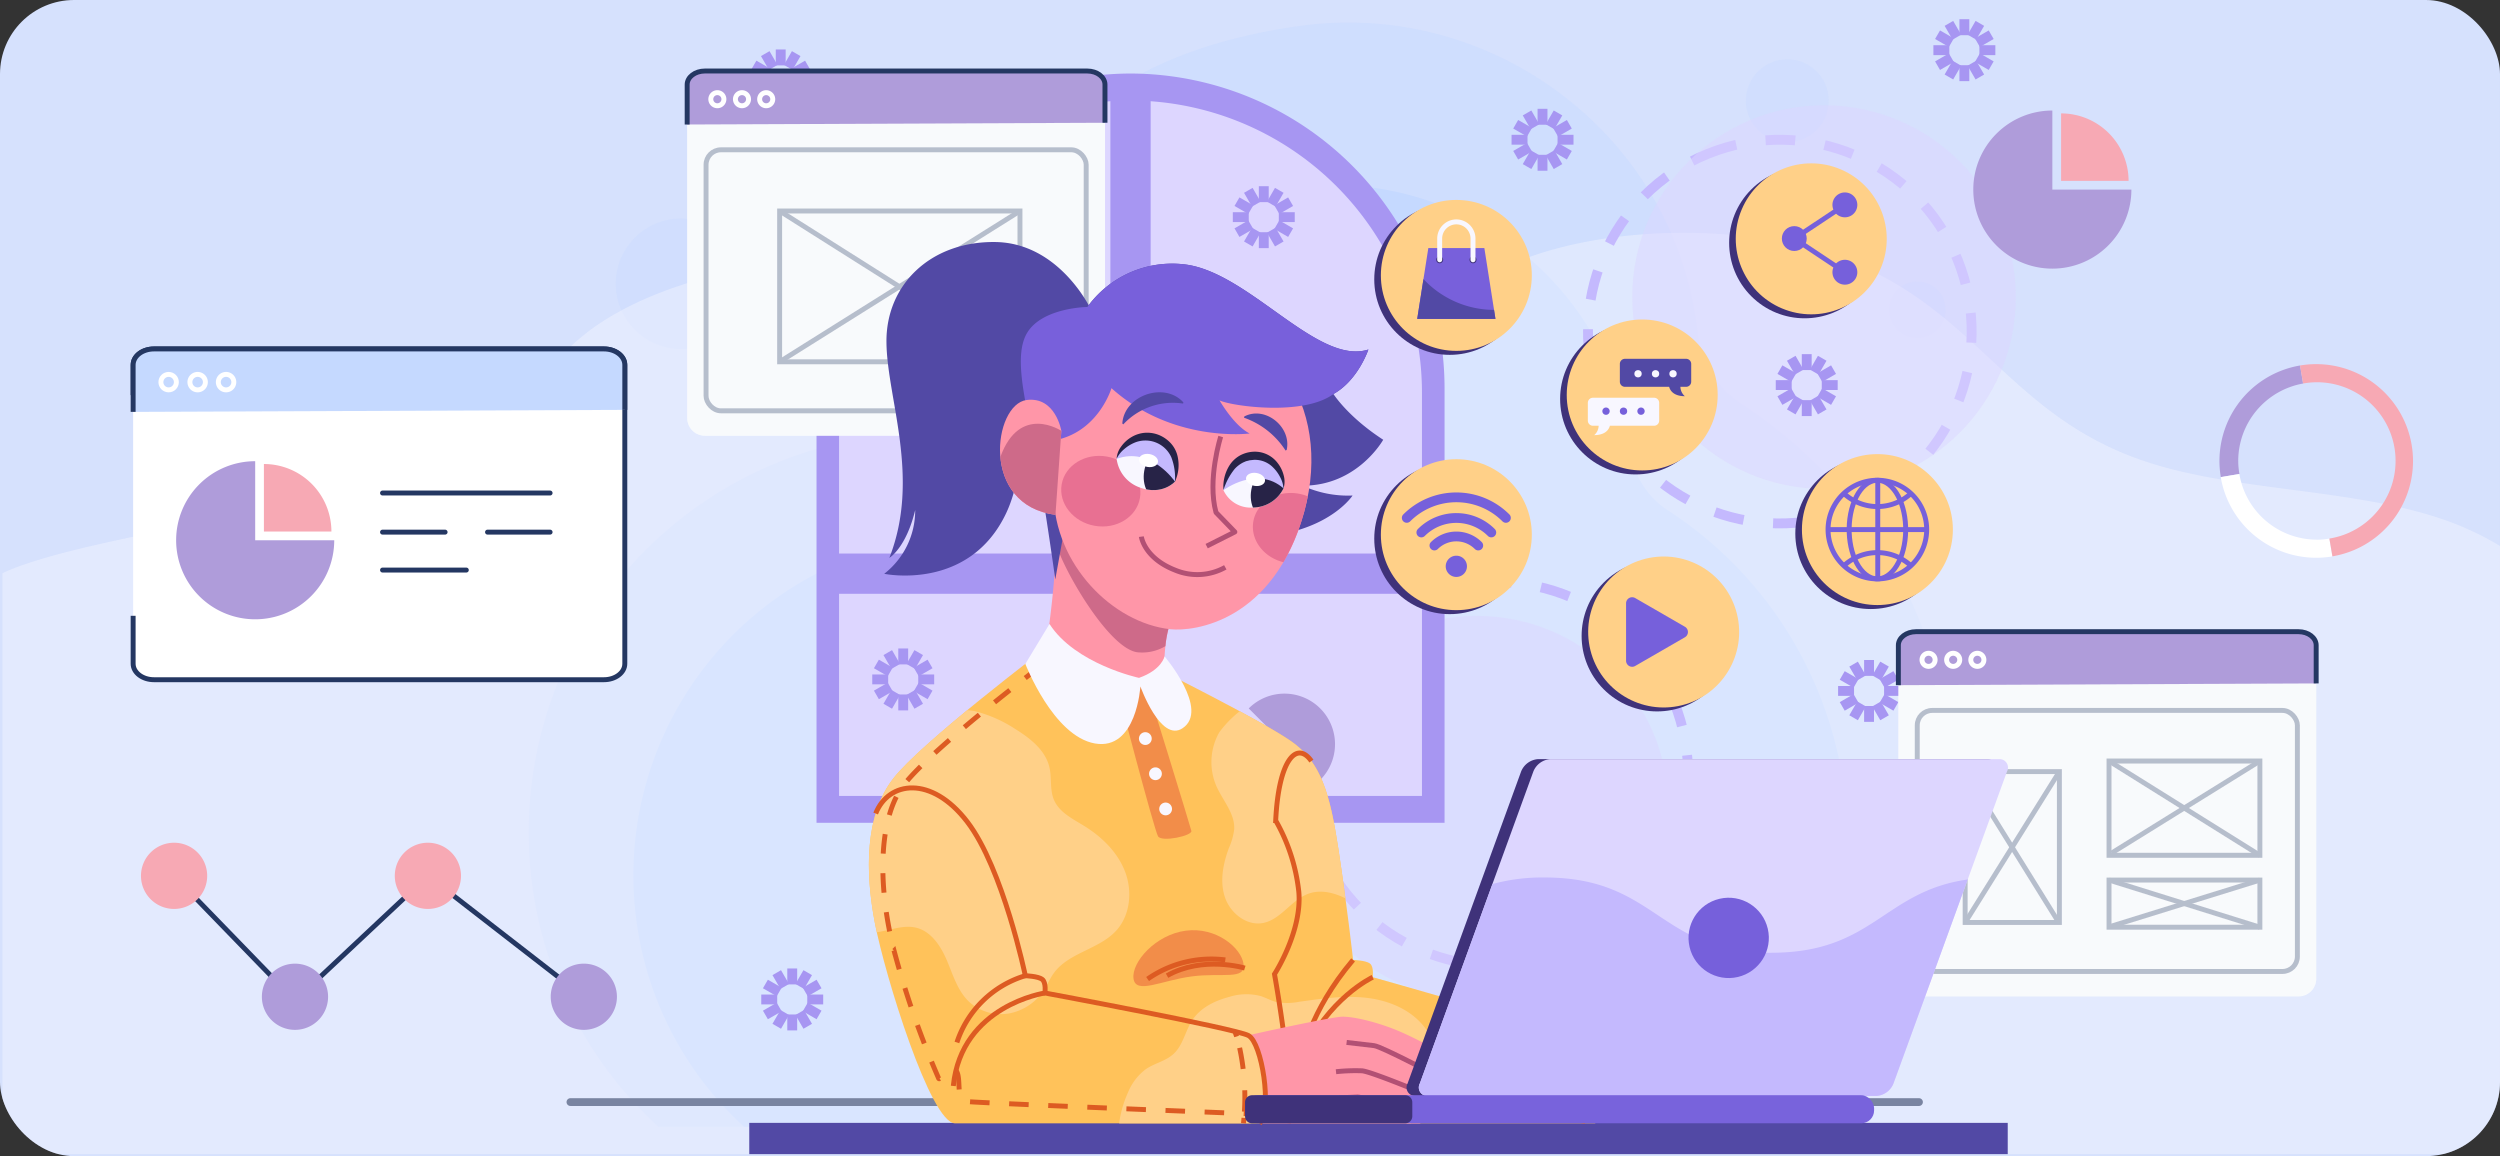 <svg xmlns="http://www.w3.org/2000/svg" xmlns:xlink="http://www.w3.org/1999/xlink" width="506" height="234" viewBox="0 0 506 234">
  <rect x="0" y="0" width="506" height="234" fill="#333333" stroke="none"/>
  <defs>
    <clipPath id="clip-path">
      <rect id="Rectángulo_405015" data-name="Rectángulo 405015" width="506" height="234" rx="15" transform="translate(177 3445)" fill="#d6e1fd"/>
    </clipPath>
    <clipPath id="clip-path-2">
      <rect id="Rectángulo_405001" data-name="Rectángulo 405001" width="506" height="234" rx="15" transform="translate(179 3443)" fill="#d6e1fd"/>
    </clipPath>
    <clipPath id="clip-path-3">
      <path id="Trazado_890169" data-name="Trazado 890169" d="M336.395,244.227s1.82-6.492-3.6-8.68c-4.112-1.661-7.819,1.9-8.208,4.1a7.1,7.1,0,0,0,4.677,5.779c4.573,1.705,7.139-1.2,7.139-1.2Z" transform="translate(-324.584 -235.119)" fill="none"/>
    </clipPath>
    <clipPath id="clip-path-4">
      <path id="Trazado_890178" data-name="Trazado 890178" d="M284.978,249.164s.543-6.717,6.152-6.958c4.255-.181,6.393,4.408,6,6.613a6.959,6.959,0,0,1-6.141,3.866,6.068,6.068,0,0,1-6.015-3.52Z" transform="translate(-284.978 -242.2)" fill="none"/>
    </clipPath>
  </defs>
  <g id="Enmascarar_grupo_1098795" data-name="Enmascarar grupo 1098795" transform="translate(-177 -3445)" clip-path="url(#clip-path)">
    <g id="Enmascarar_grupo_1098792" data-name="Enmascarar grupo 1098792" transform="translate(-2 2)" clip-path="url(#clip-path-2)">
      <rect id="Rectángulo_405000" data-name="Rectángulo 405000" width="506" height="234" rx="15" transform="translate(179 3443)" fill="#d6e1fd"/>
      <g id="Grupo_1101841" data-name="Grupo 1101841" transform="translate(123.605 3294.73)">
        <g id="Grupo_1101853" data-name="Grupo 1101853" transform="translate(162.394 152.83)">
          <g id="Grupo_1101852" data-name="Grupo 1101852" opacity="0.41">
            <path id="Trazado_879220" data-name="Trazado 879220" d="M450.422,329.156A93.458,93.458,0,0,0,407.869,245.9a19.751,19.751,0,0,1-8.864-14.425c-.036-.321-.071-.643-.116-.955-4.865-39.018-41.339-66.431-80.178-61.147-37.152,5.052-63.9,24.691-59.95,62.495.018.179.036.437.062.768a18.059,18.059,0,0,1-17.692,19.21c-2.16.054-4.329.187-6.516.42a80.816,80.816,0,0,0-45.98,139.959H419.688C437.255,375.413,449.4,352.1,450.422,329.156Z" transform="translate(-162.394 -168.719)" fill="#c5d9ff"/>
          </g>
          <circle id="Elipse_11637" data-name="Elipse 11637" cx="13.211" cy="13.211" r="13.211" transform="translate(17.626 39.67)" fill="#c5d9ff" opacity="0.31"/>
          <circle id="Elipse_11638" data-name="Elipse 11638" cx="8.391" cy="8.391" r="8.391" transform="translate(246.359 7.436)" fill="#c5d9ff" opacity="0.31"/>
          <path id="Trazado_879221" data-name="Trazado 879221" d="M482.306,233.143a5.713,5.713,0,1,1-5.713-5.713A5.713,5.713,0,0,1,482.306,233.143Z" transform="translate(-195.51 -175.022)" fill="#c5d9ff" opacity="0.31"/>
          <path id="Trazado_879222" data-name="Trazado 879222" d="M431.789,342.384a79.708,79.708,0,0,0-36.3-71.01,16.861,16.861,0,0,1-7.561-12.3c-.027-.268-.062-.544-.1-.821-4.151-33.278-35.251-56.657-68.377-52.149-31.689,4.312-54.5,21.058-51.131,53.3.018.152.036.375.054.652a15.4,15.4,0,0,1-15.086,16.38q-2.758.067-5.561.357a68.918,68.918,0,0,0-39.214,119.356H405.58c14.979-14.336,25.333-34.224,26.208-53.782Z" transform="translate(-164.944 -172.673)" fill="#c5d9ff"/>
          <path id="Trazado_879223" data-name="Trazado 879223" d="M444.751,419.791H171.805a.786.786,0,1,1,0-1.571H444.751a.786.786,0,0,1,0,1.571Z" transform="translate(-163.32 -200.503)" fill="#243762"/>
        </g>
      </g>
    </g>
    <g id="_9545472" data-name="9545472" transform="translate(318.924 3417.975)">
      <g id="OBJECTS" transform="translate(0 30.913)">
        <path id="Trazado_890151" data-name="Trazado 890151" d="M-3.98,228.8c6.362-3,17.537-5.45,25.414-7.161,20.31-4.4,44.715-4,61.272-11.783,15.905-7.479,19.367-20.128,31.329-29.548,12.132-9.546,33.546-15.342,54.8-14.821,19.217.472,36.808,5.626,54.78,9.365s38.985,5.993,55.833.927c8.841-2.659,15.474-7.046,23.672-10.253,19.738-7.715,48.709-7.451,67.966.62,25.047,10.5,31.7,31.034,58.623,40.037,17.882,5.971,41.052,5.483,59.065,11.333a59.994,59.994,0,0,1,12.975,5.927V346.371H-3.99V228.788Z" transform="translate(-137.428 -116.676)" fill="#f8f7ff" opacity="0.4"/>
        <g id="Grupo_1105480" data-name="Grupo 1105480" transform="translate(7.415 3.208)">
          <ellipse id="Elipse_11897" data-name="Elipse 11897" cx="38.82" cy="38.82" rx="38.82" ry="38.82" transform="translate(189.444 110.555) rotate(-112)" fill="none" stroke="#c4b9fe" stroke-miterlimit="10" stroke-width="2" stroke-dasharray="0 0 6.01 6.01"/>
          <ellipse id="Elipse_11898" data-name="Elipse 11898" cx="38.82" cy="38.82" rx="38.82" ry="38.82" transform="translate(29.085 101.07) rotate(-112)" fill="none" stroke="#c4b9fe" stroke-miterlimit="10" stroke-width="2" stroke-dasharray="0 0 6.01 6.01"/>
          <ellipse id="Elipse_11899" data-name="Elipse 11899" cx="38.82" cy="38.82" rx="38.82" ry="38.82" transform="translate(132.04 200.063) rotate(-112)" fill="none" stroke="#c4b9fe" stroke-miterlimit="10" stroke-width="2" stroke-dasharray="0 0 6.01 6.01"/>
        </g>
        <g id="Grupo_1105481" data-name="Grupo 1105481" transform="translate(9.003 12.392)">
          <ellipse id="Elipse_11900" data-name="Elipse 11900" cx="38.82" cy="38.82" rx="38.82" ry="38.82" transform="translate(179.443 5.033)" fill="#ddd6ff" opacity="0.5"/>
          <ellipse id="Elipse_11901" data-name="Elipse 11901" cx="38.82" cy="38.82" rx="38.82" ry="38.82" transform="translate(0)" fill="#ddd6ff" opacity="0.5"/>
          <ellipse id="Elipse_11902" data-name="Elipse 11902" cx="38.82" cy="38.82" rx="38.82" ry="38.82" transform="translate(109.129 108.372)" fill="#ddd6ff" opacity="0.5"/>
        </g>
        <g id="Grupo_1105482" data-name="Grupo 1105482" transform="translate(23.341 10.993)">
          <path id="Trazado_890152" data-name="Trazado 890152" d="M289.164,101.11a63.747,63.747,0,0,1,63.559,63.559v88.1H225.61v-88.1a63.747,63.747,0,0,1,63.559-63.559Z" transform="translate(-225.61 -101.11)" fill="#a796f2"/>
          <path id="Trazado_890153" data-name="Trazado 890153" d="M292.942,111.06a59.159,59.159,0,0,1,58.986,58.986v81.768H233.95V170.046a59.159,59.159,0,0,1,58.986-58.986Z" transform="translate(-229.388 -105.604)" fill="#ddd6ff"/>
          <path id="Trazado_890154" data-name="Trazado 890154" d="M230.19,200.635h56.974V106.36h8.153v94.275h56.974v8.148H295.317v44.391h-8.153V208.783H230.19Z" transform="translate(-227.69 -103.481)" fill="#a796f2"/>
        </g>
        <rect id="Rectángulo_405014" data-name="Rectángulo 405014" width="254.714" height="6.322" transform="translate(9.727 223.384)" fill="#5249a5"/>
        <g id="Grupo_1105502" data-name="Grupo 1105502" transform="translate(201.73 23.658)">
          <g id="Grupo_1105500" data-name="Grupo 1105500" transform="translate(0 0)">
            <circle id="Elipse_11904" data-name="Elipse 11904" cx="15.276" cy="15.276" r="15.276" transform="translate(21.603 43.206) rotate(-135)" fill="#3f327a"/>
            <ellipse id="Elipse_11905" data-name="Elipse 11905" cx="15.276" cy="15.276" rx="15.276" ry="15.276" transform="translate(31.067 40.814) rotate(-157.09)" fill="#ffd088"/>
          </g>
          <g id="Grupo_1105501" data-name="Grupo 1105501" transform="translate(16.993 11.405)">
            <path id="Trazado_890215" data-name="Trazado 890215" d="M88.072,149.6,77.83,156.415l10.242,6.815" transform="translate(-75.313 -147.083)" fill="none" stroke="#7660db" stroke-miterlimit="10" stroke-width="1"/>
            <ellipse id="Elipse_11906" data-name="Elipse 11906" cx="2.517" cy="2.517" rx="2.517" ry="2.517" transform="translate(0 6.816)" fill="#7660db"/>
            <path id="Trazado_890216" data-name="Trazado 890216" d="M96.953,172.387a2.517,2.517,0,1,1-2.517-2.517,2.517,2.517,0,0,1,2.517,2.517Z" transform="translate(-81.678 -156.239)" fill="#7660db"/>
            <path id="Trazado_890217" data-name="Trazado 890217" d="M96.953,147.527a2.517,2.517,0,1,1-2.517-2.517,2.517,2.517,0,0,1,2.517,2.517Z" transform="translate(-81.678 -145.01)" fill="#7660db"/>
          </g>
        </g>
        <g id="Grupo_1105505" data-name="Grupo 1105505" transform="translate(136.226 36.577)">
          <g id="Grupo_1105503" data-name="Grupo 1105503">
            <ellipse id="Elipse_11907" data-name="Elipse 11907" cx="15.276" cy="15.276" rx="15.276" ry="15.276" transform="translate(0 0.806)" fill="#3f327a"/>
            <ellipse id="Elipse_11908" data-name="Elipse 11908" cx="15.276" cy="15.276" rx="15.276" ry="15.276" transform="translate(1.338)" fill="#ffd088"/>
          </g>
          <g id="Grupo_1105504" data-name="Grupo 1105504" transform="translate(8.691 4.447)">
            <path id="Trazado_890218" data-name="Trazado 890218" d="M206.82,179.868h15.835l-2.248-14.338H209.068Z" transform="translate(-206.815 -160.239)" fill="#7860db"/>
            <path id="Trazado_890219" data-name="Trazado 890219" d="M213.81,169.287a.707.707,0,1,0,.707-.707A.709.709,0,0,0,213.81,169.287Z" transform="translate(-203.217 -161.617)" fill="#3f327a"/>
            <path id="Trazado_890220" data-name="Trazado 890220" d="M226.12,169.287a.707.707,0,1,0,.707-.707A.709.709,0,0,0,226.12,169.287Z" transform="translate(-222.276 -161.617)" fill="#3f327a"/>
            <path id="Trazado_890221" data-name="Trazado 890221" d="M222.375,183.22a19.611,19.611,0,0,1-14.289-6.24l-1.267,8.066h15.84Z" transform="translate(-206.82 -165.411)" fill="#5249a5"/>
            <path id="Trazado_890222" data-name="Trazado 890222" d="M221.854,163.551v-4.3a3.384,3.384,0,0,0-3.372-3.372h0a3.384,3.384,0,0,0-3.372,3.372v4.3" transform="translate(-210.559 -155.88)" fill="none" stroke="#f8f7ff" stroke-linecap="round" stroke-miterlimit="10" stroke-width="1"/>
          </g>
        </g>
        <g id="Grupo_1105508" data-name="Grupo 1105508" transform="translate(221.448 88.024)">
          <g id="Grupo_1105506" data-name="Grupo 1105506" transform="translate(0)">
            <ellipse id="Elipse_11909" data-name="Elipse 11909" cx="15.276" cy="15.276" rx="15.276" ry="15.276" transform="translate(0 0.806)" fill="#3f327a"/>
            <ellipse id="Elipse_11910" data-name="Elipse 11910" cx="15.276" cy="15.276" rx="15.276" ry="15.276" transform="translate(1.338)" fill="#ffd088"/>
          </g>
          <g id="Grupo_1105507" data-name="Grupo 1105507" transform="translate(6.628 5.29)">
            <path id="Trazado_890223" data-name="Trazado 890223" d="M62.6,252.587a9.982,9.982,0,1,0,3.652,13.636A9.984,9.984,0,0,0,62.6,252.587Z" transform="translate(-47.627 -251.247)" fill="none" stroke="#7660db" stroke-miterlimit="10" stroke-width="1"/>
            <path id="Trazado_890224" data-name="Trazado 890224" d="M66.9,280.75a9.871,9.871,0,0,0-1.936-1.453,9.984,9.984,0,0,0-11.778,1.321" transform="translate(-49.986 -263.312)" fill="none" stroke="#7660db" stroke-miterlimit="10" stroke-width="1"/>
            <path id="Trazado_890225" data-name="Trazado 890225" d="M53.45,256.11a9.69,9.69,0,0,0,1.8,1.321,9.985,9.985,0,0,0,11.778-1.321" transform="translate(-50.252 -253.444)" fill="none" stroke="#7660db" stroke-miterlimit="10" stroke-width="1"/>
            <path id="Trazado_890226" data-name="Trazado 890226" d="M63.971,252.587c-2.736-2.758-6.234-1.119-7.813,3.652s-.642,10.878,2.095,13.636,6.234,1.119,7.813-3.652S66.708,255.345,63.971,252.587Z" transform="translate(-51.123 -251.247)" fill="none" stroke="#7660db" stroke-miterlimit="10" stroke-width="1"/>
            <line id="Línea_1058" data-name="Línea 1058" x1="19.958" transform="translate(0.007 9.986)" fill="none" stroke="#7660db" stroke-miterlimit="10" stroke-width="1"/>
            <line id="Línea_1059" data-name="Línea 1059" y2="19.964" transform="translate(10.057 0.001)" fill="none" stroke="#7660db" stroke-miterlimit="10" stroke-width="1"/>
          </g>
        </g>
        <g id="Grupo_1105510" data-name="Grupo 1105510" transform="translate(171.867 103.224)">
          <g id="Grupo_1105509" data-name="Grupo 1105509" transform="translate(0 0)">
            <circle id="Elipse_11911" data-name="Elipse 11911" cx="15.276" cy="15.276" r="15.276" transform="translate(21.603 43.206) rotate(-135)" fill="#3f327a"/>
            <ellipse id="Elipse_11912" data-name="Elipse 11912" cx="15.276" cy="15.276" rx="15.276" ry="15.276" transform="translate(11.799 39.317) rotate(-103.97)" fill="#ffd088"/>
          </g>
          <path id="Trazado_890227" data-name="Trazado 890227" d="M147.679,300.4l-10.067-5.812a1.23,1.23,0,0,0-1.842,1.064v11.624a1.23,1.23,0,0,0,1.842,1.064l10.067-5.812A1.23,1.23,0,0,0,147.679,300.4Z" transform="translate(-120.445 -280.657)" fill="#7660db"/>
        </g>
        <g id="Grupo_1105515" data-name="Grupo 1105515" transform="translate(173.845 60.779)">
          <g id="Grupo_1105511" data-name="Grupo 1105511">
            <ellipse id="Elipse_11913" data-name="Elipse 11913" cx="15.276" cy="15.276" rx="15.276" ry="15.276" transform="translate(0 0.806)" fill="#3f327a"/>
            <ellipse id="Elipse_11914" data-name="Elipse 11914" cx="15.276" cy="15.276" rx="15.276" ry="15.276" transform="translate(1.338)" fill="#ffd088"/>
          </g>
          <g id="Grupo_1105514" data-name="Grupo 1105514" transform="translate(5.615 7.956)">
            <path id="Trazado_890228" data-name="Trazado 890228" d="M147.981,206.42H135.6a1.033,1.033,0,0,0-1.031,1.031v3.608a1.033,1.033,0,0,0,1.031,1.031h8.943c.044,0,.258,1.886,3.18,1.9a2.6,2.6,0,0,1-.9-1.9h1.157a1.033,1.033,0,0,0,1.031-1.031v-3.608a1.033,1.033,0,0,0-1.031-1.031Z" transform="translate(-128.095 -206.42)" fill="#5249a5"/>
            <path id="Trazado_890229" data-name="Trazado 890229" d="M147.405,220.79h12.381a1.033,1.033,0,0,1,1.031,1.031v3.608a1.033,1.033,0,0,1-1.031,1.031h-8.943c-.044,0-.258,1.886-3.18,1.9a2.6,2.6,0,0,0,.9-1.9h-1.157a1.033,1.033,0,0,1-1.031-1.031v-3.608a1.033,1.033,0,0,1,1.031-1.031Z" transform="translate(-146.38 -212.911)" fill="#f8f7ff"/>
            <g id="Grupo_1105512" data-name="Grupo 1105512" transform="translate(9.414 2.286)">
              <ellipse id="Elipse_11915" data-name="Elipse 11915" cx="0.74" cy="0.74" rx="0.74" ry="0.74" transform="translate(7.084)" fill="#f8f7ff"/>
              <ellipse id="Elipse_11916" data-name="Elipse 11916" cx="0.74" cy="0.74" rx="0.74" ry="0.74" transform="translate(3.542)" fill="#f8f7ff"/>
              <ellipse id="Elipse_11917" data-name="Elipse 11917" cx="0.74" cy="0.74" rx="0.74" ry="0.74" transform="translate(0)" fill="#f8f7ff"/>
            </g>
            <g id="Grupo_1105513" data-name="Grupo 1105513" transform="translate(2.933 9.858)">
              <path id="Trazado_890230" data-name="Trazado 890230" d="M151.74,225.14a.74.74,0,1,0,.74-.74A.737.737,0,0,0,151.74,225.14Z" transform="translate(-144.656 -224.4)" fill="#7660db"/>
              <ellipse id="Elipse_11918" data-name="Elipse 11918" cx="0.74" cy="0.74" rx="0.74" ry="0.74" transform="translate(3.542)" fill="#7660db"/>
              <path id="Trazado_890231" data-name="Trazado 890231" d="M164.66,225.14a.74.74,0,1,0,.74-.74A.737.737,0,0,0,164.66,225.14Z" transform="translate(-164.66 -224.4)" fill="#7660db"/>
            </g>
          </g>
        </g>
        <g id="Grupo_1105518" data-name="Grupo 1105518" transform="translate(136.226 89.055)">
          <g id="Grupo_1105516" data-name="Grupo 1105516">
            <ellipse id="Elipse_11919" data-name="Elipse 11919" cx="15.276" cy="15.276" rx="15.276" ry="15.276" transform="translate(0 0.806)" fill="#3f327a"/>
            <ellipse id="Elipse_11920" data-name="Elipse 11920" cx="15.276" cy="15.276" rx="15.276" ry="15.276" transform="translate(1.338)" fill="#ffd088"/>
          </g>
          <g id="Grupo_1105517" data-name="Grupo 1105517" transform="translate(5.595 6.728)">
            <path id="Trazado_890232" data-name="Trazado 890232" d="M219.489,279.1a2.149,2.149,0,1,1-2.149,2.149A2.149,2.149,0,0,1,219.489,279.1Z" transform="translate(-208.471 -266.297)" fill="#7660db"/>
            <path id="Trazado_890233" data-name="Trazado 890233" d="M221.923,272.319a.989.989,0,0,1-1.4,1.4,5.3,5.3,0,0,0-7.479,0,.987.987,0,0,1-1.393-1.4,7.27,7.27,0,0,1,10.275,0Z" transform="translate(-205.767 -262.274)" fill="#7660db"/>
            <path id="Trazado_890234" data-name="Trazado 890234" d="M214.623,263.38A10.911,10.911,0,0,1,222.4,266.6a.987.987,0,1,1-1.393,1.4,9.028,9.028,0,0,0-12.764,0,.989.989,0,0,1-1.4-1.4,10.93,10.93,0,0,1,7.775-3.224Z" transform="translate(-203.605 -259.196)" fill="#7660db"/>
            <path id="Trazado_890235" data-name="Trazado 890235" d="M201.437,260.2a15.183,15.183,0,0,1,21.472,0,.989.989,0,0,1-1.4,1.4,13.2,13.2,0,0,0-18.675,0,.987.987,0,0,1-1.393-1.4Z" transform="translate(-201.155 -255.75)" fill="#7660db"/>
          </g>
        </g>
        <g id="Grupo_1105527" data-name="Grupo 1105527" transform="translate(9.826)">
          <g id="Grupo_1105519" data-name="Grupo 1105519" transform="translate(154.188 18.132)">
            <line id="Línea_1060" data-name="Línea 1060" y2="3.224" transform="translate(6.267)" fill="none" stroke="#a796f2" stroke-miterlimit="10" stroke-width="2"/>
            <line id="Línea_1061" data-name="Línea 1061" y2="3.224" transform="translate(6.267 9.31)" fill="none" stroke="#a796f2" stroke-miterlimit="10" stroke-width="2"/>
            <line id="Línea_1062" data-name="Línea 1062" x2="3.229" transform="translate(0 6.267)" fill="none" stroke="#a796f2" stroke-miterlimit="10" stroke-width="2"/>
            <line id="Línea_1063" data-name="Línea 1063" x2="3.229" transform="translate(9.31 6.267)" fill="none" stroke="#a796f2" stroke-miterlimit="10" stroke-width="2"/>
            <line id="Línea_1064" data-name="Línea 1064" x2="1.612" y2="2.791" transform="translate(3.136 0.839)" fill="none" stroke="#a796f2" stroke-miterlimit="10" stroke-width="2"/>
            <line id="Línea_1065" data-name="Línea 1065" x2="1.612" y2="2.796" transform="translate(7.791 8.899)" fill="none" stroke="#a796f2" stroke-miterlimit="10" stroke-width="2"/>
            <line id="Línea_1066" data-name="Línea 1066" y1="1.612" x2="2.796" transform="translate(0.839 7.786)" fill="none" stroke="#a796f2" stroke-miterlimit="10" stroke-width="2"/>
            <line id="Línea_1067" data-name="Línea 1067" y1="1.612" x2="2.791" transform="translate(8.904 3.131)" fill="none" stroke="#a796f2" stroke-miterlimit="10" stroke-width="2"/>
            <line id="Línea_1068" data-name="Línea 1068" x1="1.612" y2="2.791" transform="translate(7.791 0.839)" fill="none" stroke="#a796f2" stroke-miterlimit="10" stroke-width="2"/>
            <line id="Línea_1069" data-name="Línea 1069" x1="1.612" y2="2.796" transform="translate(3.136 8.899)" fill="none" stroke="#a796f2" stroke-miterlimit="10" stroke-width="2"/>
            <line id="Línea_1070" data-name="Línea 1070" x2="2.796" y2="1.612" transform="translate(0.839 3.131)" fill="none" stroke="#a796f2" stroke-miterlimit="10" stroke-width="2"/>
            <line id="Línea_1071" data-name="Línea 1071" x2="2.791" y2="1.612" transform="translate(8.904 7.786)" fill="none" stroke="#a796f2" stroke-miterlimit="10" stroke-width="2"/>
          </g>
          <g id="Grupo_1105520" data-name="Grupo 1105520" transform="translate(207.664 67.787)">
            <line id="Línea_1072" data-name="Línea 1072" y2="3.224" transform="translate(6.267)" fill="none" stroke="#a796f2" stroke-miterlimit="10" stroke-width="2"/>
            <line id="Línea_1073" data-name="Línea 1073" y2="3.224" transform="translate(6.267 9.31)" fill="none" stroke="#a796f2" stroke-miterlimit="10" stroke-width="2"/>
            <line id="Línea_1074" data-name="Línea 1074" x2="3.224" transform="translate(0 6.267)" fill="none" stroke="#a796f2" stroke-miterlimit="10" stroke-width="2"/>
            <line id="Línea_1075" data-name="Línea 1075" x2="3.224" transform="translate(9.31 6.267)" fill="none" stroke="#a796f2" stroke-miterlimit="10" stroke-width="2"/>
            <line id="Línea_1076" data-name="Línea 1076" x2="1.612" y2="2.796" transform="translate(3.136 0.839)" fill="none" stroke="#a796f2" stroke-miterlimit="10" stroke-width="2"/>
            <line id="Línea_1077" data-name="Línea 1077" x2="1.612" y2="2.791" transform="translate(7.791 8.904)" fill="none" stroke="#a796f2" stroke-miterlimit="10" stroke-width="2"/>
            <line id="Línea_1078" data-name="Línea 1078" y1="1.612" x2="2.796" transform="translate(0.839 7.791)" fill="none" stroke="#a796f2" stroke-miterlimit="10" stroke-width="2"/>
            <line id="Línea_1079" data-name="Línea 1079" y1="1.612" x2="2.791" transform="translate(8.904 3.136)" fill="none" stroke="#a796f2" stroke-miterlimit="10" stroke-width="2"/>
            <line id="Línea_1080" data-name="Línea 1080" x1="1.612" y2="2.796" transform="translate(7.791 0.839)" fill="none" stroke="#a796f2" stroke-miterlimit="10" stroke-width="2"/>
            <line id="Línea_1081" data-name="Línea 1081" x1="1.612" y2="2.791" transform="translate(3.136 8.904)" fill="none" stroke="#a796f2" stroke-miterlimit="10" stroke-width="2"/>
            <line id="Línea_1082" data-name="Línea 1082" x2="2.796" y2="1.612" transform="translate(0.839 3.136)" fill="none" stroke="#a796f2" stroke-miterlimit="10" stroke-width="2"/>
            <line id="Línea_1083" data-name="Línea 1083" x2="2.791" y2="1.612" transform="translate(8.904 7.791)" fill="none" stroke="#a796f2" stroke-miterlimit="10" stroke-width="2"/>
          </g>
          <g id="Grupo_1105521" data-name="Grupo 1105521" transform="translate(239.57)">
            <line id="Línea_1084" data-name="Línea 1084" y2="3.23" transform="translate(6.267)" fill="none" stroke="#a796f2" stroke-miterlimit="10" stroke-width="2"/>
            <line id="Línea_1085" data-name="Línea 1085" y2="3.23" transform="translate(6.267 9.31)" fill="none" stroke="#a796f2" stroke-miterlimit="10" stroke-width="2"/>
            <line id="Línea_1086" data-name="Línea 1086" x2="3.224" transform="translate(0 6.267)" fill="none" stroke="#a796f2" stroke-miterlimit="10" stroke-width="2"/>
            <line id="Línea_1087" data-name="Línea 1087" x2="3.229" transform="translate(9.31 6.267)" fill="none" stroke="#a796f2" stroke-miterlimit="10" stroke-width="2"/>
            <line id="Línea_1088" data-name="Línea 1088" x2="1.612" y2="2.791" transform="translate(3.136 0.844)" fill="none" stroke="#a796f2" stroke-miterlimit="10" stroke-width="2"/>
            <line id="Línea_1089" data-name="Línea 1089" x2="1.612" y2="2.791" transform="translate(7.791 8.904)" fill="none" stroke="#a796f2" stroke-miterlimit="10" stroke-width="2"/>
            <line id="Línea_1090" data-name="Línea 1090" y1="1.612" x2="2.796" transform="translate(0.839 7.791)" fill="none" stroke="#a796f2" stroke-miterlimit="10" stroke-width="2"/>
            <line id="Línea_1091" data-name="Línea 1091" y1="1.612" x2="2.791" transform="translate(8.904 3.136)" fill="none" stroke="#a796f2" stroke-miterlimit="10" stroke-width="2"/>
            <line id="Línea_1092" data-name="Línea 1092" x1="1.612" y2="2.791" transform="translate(7.791 0.844)" fill="none" stroke="#a796f2" stroke-miterlimit="10" stroke-width="2"/>
            <line id="Línea_1093" data-name="Línea 1093" x1="1.612" y2="2.791" transform="translate(3.136 8.904)" fill="none" stroke="#a796f2" stroke-miterlimit="10" stroke-width="2"/>
            <line id="Línea_1094" data-name="Línea 1094" x2="2.796" y2="1.612" transform="translate(0.839 3.136)" fill="none" stroke="#a796f2" stroke-miterlimit="10" stroke-width="2"/>
            <line id="Línea_1095" data-name="Línea 1095" x2="2.791" y2="1.612" transform="translate(8.904 7.791)" fill="none" stroke="#a796f2" stroke-miterlimit="10" stroke-width="2"/>
          </g>
          <g id="Grupo_1105522" data-name="Grupo 1105522" transform="translate(220.28 129.69)">
            <line id="Línea_1096" data-name="Línea 1096" y2="3.224" transform="translate(6.267)" fill="none" stroke="#a796f2" stroke-miterlimit="10" stroke-width="2"/>
            <line id="Línea_1097" data-name="Línea 1097" y2="3.224" transform="translate(6.267 9.31)" fill="none" stroke="#a796f2" stroke-miterlimit="10" stroke-width="2"/>
            <line id="Línea_1098" data-name="Línea 1098" x2="3.229" transform="translate(0 6.267)" fill="none" stroke="#a796f2" stroke-miterlimit="10" stroke-width="2"/>
            <line id="Línea_1099" data-name="Línea 1099" x2="3.229" transform="translate(9.31 6.267)" fill="none" stroke="#a796f2" stroke-miterlimit="10" stroke-width="2"/>
            <line id="Línea_1100" data-name="Línea 1100" x2="1.612" y2="2.791" transform="translate(3.136 0.839)" fill="none" stroke="#a796f2" stroke-miterlimit="10" stroke-width="2"/>
            <line id="Línea_1101" data-name="Línea 1101" x2="1.612" y2="2.796" transform="translate(7.791 8.899)" fill="none" stroke="#a796f2" stroke-miterlimit="10" stroke-width="2"/>
            <line id="Línea_1102" data-name="Línea 1102" y1="1.612" x2="2.796" transform="translate(0.839 7.786)" fill="none" stroke="#a796f2" stroke-miterlimit="10" stroke-width="2"/>
            <line id="Línea_1103" data-name="Línea 1103" y1="1.612" x2="2.791" transform="translate(8.904 3.131)" fill="none" stroke="#a796f2" stroke-miterlimit="10" stroke-width="2"/>
            <line id="Línea_1104" data-name="Línea 1104" x1="1.612" y2="2.791" transform="translate(7.791 0.839)" fill="none" stroke="#a796f2" stroke-miterlimit="10" stroke-width="2"/>
            <line id="Línea_1105" data-name="Línea 1105" x1="1.612" y2="2.796" transform="translate(3.136 8.899)" fill="none" stroke="#a796f2" stroke-miterlimit="10" stroke-width="2"/>
            <line id="Línea_1106" data-name="Línea 1106" x2="2.796" y2="1.612" transform="translate(0.839 3.131)" fill="none" stroke="#a796f2" stroke-miterlimit="10" stroke-width="2"/>
            <line id="Línea_1107" data-name="Línea 1107" x2="2.791" y2="1.612" transform="translate(8.904 7.786)" fill="none" stroke="#a796f2" stroke-miterlimit="10" stroke-width="2"/>
          </g>
          <g id="Grupo_1105523" data-name="Grupo 1105523" transform="translate(2.33 192.136)">
            <line id="Línea_1108" data-name="Línea 1108" y2="3.224" transform="translate(6.267)" fill="none" stroke="#a796f2" stroke-miterlimit="10" stroke-width="2"/>
            <line id="Línea_1109" data-name="Línea 1109" y2="3.224" transform="translate(6.267 9.31)" fill="none" stroke="#a796f2" stroke-miterlimit="10" stroke-width="2"/>
            <line id="Línea_1110" data-name="Línea 1110" x2="3.224" transform="translate(0 6.267)" fill="none" stroke="#a796f2" stroke-miterlimit="10" stroke-width="2"/>
            <line id="Línea_1111" data-name="Línea 1111" x2="3.224" transform="translate(9.31 6.267)" fill="none" stroke="#a796f2" stroke-miterlimit="10" stroke-width="2"/>
            <line id="Línea_1112" data-name="Línea 1112" x2="1.617" y2="2.796" transform="translate(3.131 0.839)" fill="none" stroke="#a796f2" stroke-miterlimit="10" stroke-width="2"/>
            <line id="Línea_1113" data-name="Línea 1113" x2="1.617" y2="2.791" transform="translate(7.786 8.904)" fill="none" stroke="#a796f2" stroke-miterlimit="10" stroke-width="2"/>
            <line id="Línea_1114" data-name="Línea 1114" y1="1.612" x2="2.791" transform="translate(0.839 7.791)" fill="none" stroke="#a796f2" stroke-miterlimit="10" stroke-width="2"/>
            <line id="Línea_1115" data-name="Línea 1115" y1="1.612" x2="2.791" transform="translate(8.904 3.136)" fill="none" stroke="#a796f2" stroke-miterlimit="10" stroke-width="2"/>
            <line id="Línea_1116" data-name="Línea 1116" x1="1.617" y2="2.796" transform="translate(7.786 0.839)" fill="none" stroke="#a796f2" stroke-miterlimit="10" stroke-width="2"/>
            <line id="Línea_1117" data-name="Línea 1117" x1="1.617" y2="2.791" transform="translate(3.131 8.904)" fill="none" stroke="#a796f2" stroke-miterlimit="10" stroke-width="2"/>
            <line id="Línea_1118" data-name="Línea 1118" x2="2.791" y2="1.612" transform="translate(0.839 3.136)" fill="none" stroke="#a796f2" stroke-miterlimit="10" stroke-width="2"/>
            <line id="Línea_1119" data-name="Línea 1119" x2="2.791" y2="1.612" transform="translate(8.904 7.791)" fill="none" stroke="#a796f2" stroke-miterlimit="10" stroke-width="2"/>
          </g>
          <g id="Grupo_1105524" data-name="Grupo 1105524" transform="translate(0 6.119)">
            <line id="Línea_1120" data-name="Línea 1120" y2="3.23" transform="translate(6.267)" fill="none" stroke="#a796f2" stroke-miterlimit="10" stroke-width="2"/>
            <line id="Línea_1121" data-name="Línea 1121" y2="3.23" transform="translate(6.267 9.31)" fill="none" stroke="#a796f2" stroke-miterlimit="10" stroke-width="2"/>
            <line id="Línea_1122" data-name="Línea 1122" x2="3.229" transform="translate(0 6.273)" fill="none" stroke="#a796f2" stroke-miterlimit="10" stroke-width="2"/>
            <line id="Línea_1123" data-name="Línea 1123" x2="3.229" transform="translate(9.31 6.273)" fill="none" stroke="#a796f2" stroke-miterlimit="10" stroke-width="2"/>
            <line id="Línea_1124" data-name="Línea 1124" x2="1.612" y2="2.791" transform="translate(3.136 0.844)" fill="none" stroke="#a796f2" stroke-miterlimit="10" stroke-width="2"/>
            <line id="Línea_1125" data-name="Línea 1125" x2="1.612" y2="2.796" transform="translate(7.791 8.904)" fill="none" stroke="#a796f2" stroke-miterlimit="10" stroke-width="2"/>
            <line id="Línea_1126" data-name="Línea 1126" y1="1.612" x2="2.791" transform="translate(0.844 7.791)" fill="none" stroke="#a796f2" stroke-miterlimit="10" stroke-width="2"/>
            <line id="Línea_1127" data-name="Línea 1127" y1="1.612" x2="2.791" transform="translate(8.904 3.136)" fill="none" stroke="#a796f2" stroke-miterlimit="10" stroke-width="2"/>
            <line id="Línea_1128" data-name="Línea 1128" x1="1.612" y2="2.791" transform="translate(7.791 0.844)" fill="none" stroke="#a796f2" stroke-miterlimit="10" stroke-width="2"/>
            <line id="Línea_1129" data-name="Línea 1129" x1="1.612" y2="2.796" transform="translate(3.136 8.904)" fill="none" stroke="#a796f2" stroke-miterlimit="10" stroke-width="2"/>
            <line id="Línea_1130" data-name="Línea 1130" x2="2.791" y2="1.612" transform="translate(0.844 3.136)" fill="none" stroke="#a796f2" stroke-miterlimit="10" stroke-width="2"/>
            <line id="Línea_1131" data-name="Línea 1131" x2="2.791" y2="1.612" transform="translate(8.904 7.791)" fill="none" stroke="#a796f2" stroke-miterlimit="10" stroke-width="2"/>
          </g>
          <g id="Grupo_1105525" data-name="Grupo 1105525" transform="translate(97.773 33.797)">
            <line id="Línea_1132" data-name="Línea 1132" y2="3.224" transform="translate(6.267)" fill="none" stroke="#a796f2" stroke-miterlimit="10" stroke-width="2"/>
            <line id="Línea_1133" data-name="Línea 1133" y2="3.224" transform="translate(6.267 9.31)" fill="none" stroke="#a796f2" stroke-miterlimit="10" stroke-width="2"/>
            <line id="Línea_1134" data-name="Línea 1134" x2="3.224" transform="translate(0 6.267)" fill="none" stroke="#a796f2" stroke-miterlimit="10" stroke-width="2"/>
            <line id="Línea_1135" data-name="Línea 1135" x2="3.224" transform="translate(9.31 6.267)" fill="none" stroke="#a796f2" stroke-miterlimit="10" stroke-width="2"/>
            <line id="Línea_1136" data-name="Línea 1136" x2="1.612" y2="2.796" transform="translate(3.136 0.839)" fill="none" stroke="#a796f2" stroke-miterlimit="10" stroke-width="2"/>
            <line id="Línea_1137" data-name="Línea 1137" x2="1.612" y2="2.791" transform="translate(7.791 8.904)" fill="none" stroke="#a796f2" stroke-miterlimit="10" stroke-width="2"/>
            <line id="Línea_1138" data-name="Línea 1138" y1="1.612" x2="2.796" transform="translate(0.839 7.791)" fill="none" stroke="#a796f2" stroke-miterlimit="10" stroke-width="2"/>
            <line id="Línea_1139" data-name="Línea 1139" y1="1.612" x2="2.791" transform="translate(8.904 3.136)" fill="none" stroke="#a796f2" stroke-miterlimit="10" stroke-width="2"/>
            <line id="Línea_1140" data-name="Línea 1140" x1="1.612" y2="2.796" transform="translate(7.791 0.839)" fill="none" stroke="#a796f2" stroke-miterlimit="10" stroke-width="2"/>
            <line id="Línea_1141" data-name="Línea 1141" x1="1.612" y2="2.791" transform="translate(3.136 8.904)" fill="none" stroke="#a796f2" stroke-miterlimit="10" stroke-width="2"/>
            <line id="Línea_1142" data-name="Línea 1142" x2="2.796" y2="1.612" transform="translate(0.839 3.136)" fill="none" stroke="#a796f2" stroke-miterlimit="10" stroke-width="2"/>
            <line id="Línea_1143" data-name="Línea 1143" x2="2.791" y2="1.612" transform="translate(8.904 7.791)" fill="none" stroke="#a796f2" stroke-miterlimit="10" stroke-width="2"/>
          </g>
          <g id="Grupo_1105526" data-name="Grupo 1105526" transform="translate(24.794 127.36)">
            <line id="Línea_1144" data-name="Línea 1144" y2="3.224" transform="translate(6.267)" fill="none" stroke="#a796f2" stroke-miterlimit="10" stroke-width="2"/>
            <line id="Línea_1145" data-name="Línea 1145" y2="3.224" transform="translate(6.267 9.31)" fill="none" stroke="#a796f2" stroke-miterlimit="10" stroke-width="2"/>
            <line id="Línea_1146" data-name="Línea 1146" x2="3.224" transform="translate(0 6.267)" fill="none" stroke="#a796f2" stroke-miterlimit="10" stroke-width="2"/>
            <line id="Línea_1147" data-name="Línea 1147" x2="3.224" transform="translate(9.31 6.267)" fill="none" stroke="#a796f2" stroke-miterlimit="10" stroke-width="2"/>
            <line id="Línea_1148" data-name="Línea 1148" x2="1.612" y2="2.796" transform="translate(3.136 0.839)" fill="none" stroke="#a796f2" stroke-miterlimit="10" stroke-width="2"/>
            <line id="Línea_1149" data-name="Línea 1149" x2="1.612" y2="2.791" transform="translate(7.791 8.904)" fill="none" stroke="#a796f2" stroke-miterlimit="10" stroke-width="2"/>
            <line id="Línea_1150" data-name="Línea 1150" y1="1.612" x2="2.796" transform="translate(0.839 7.791)" fill="none" stroke="#a796f2" stroke-miterlimit="10" stroke-width="2"/>
            <line id="Línea_1151" data-name="Línea 1151" y1="1.612" x2="2.791" transform="translate(8.904 3.136)" fill="none" stroke="#a796f2" stroke-miterlimit="10" stroke-width="2"/>
            <line id="Línea_1152" data-name="Línea 1152" x1="1.612" y2="2.796" transform="translate(7.791 0.839)" fill="none" stroke="#a796f2" stroke-miterlimit="10" stroke-width="2"/>
            <line id="Línea_1153" data-name="Línea 1153" x1="1.612" y2="2.791" transform="translate(3.136 8.904)" fill="none" stroke="#a796f2" stroke-miterlimit="10" stroke-width="2"/>
            <line id="Línea_1154" data-name="Línea 1154" x2="2.796" y2="1.612" transform="translate(0.839 3.136)" fill="none" stroke="#a796f2" stroke-miterlimit="10" stroke-width="2"/>
            <line id="Línea_1155" data-name="Línea 1155" x2="2.791" y2="1.612" transform="translate(8.904 7.791)" fill="none" stroke="#a796f2" stroke-miterlimit="10" stroke-width="2"/>
          </g>
        </g>
      </g>
    </g>
    <g id="Grupo_1105528" data-name="Grupo 1105528" transform="translate(303.46 3466.504)">
      <g id="Grupo_1101854" data-name="Grupo 1101854" transform="translate(-99.514 49.124)">
        <path id="Trazado_879224" data-name="Trazado 879224" d="M383.74,303.738v-6.12c0-1.787,1.883-3.228,4.208-3.228h91.1c2.325,0,4.208,1.451,4.208,3.228v60.489c0,1.787-1.883,3.228-4.208,3.228h-91.1c-2.325,0-4.208-1.451-4.208-3.228v-9.713" transform="translate(-383.74 -294.39)" fill="#fff" stroke="#243762" stroke-miterlimit="10" stroke-width="1"/>
        <path id="Trazado_879225" data-name="Trazado 879225" d="M383.74,307.13v-9.511c0-1.787,1.883-3.228,4.208-3.228h91.1c2.325,0,4.208,1.451,4.208,3.228v9.1" transform="translate(-383.74 -294.39)" fill="#c5d9ff" stroke="#243762" stroke-miterlimit="10" stroke-width="1"/>
        <path id="Trazado_879226" data-name="Trazado 879226" d="M482.659,307.22h0Z" transform="translate(-383.74 -294.894)" fill="#f7a9b4" stroke="#243762" stroke-miterlimit="10" stroke-width="1"/>
        <circle id="Elipse_11639" data-name="Elipse 11639" cx="1.566" cy="1.566" r="1.566" transform="translate(5.62 5.15)" fill="none" stroke="#fff" stroke-miterlimit="10" stroke-width="1"/>
        <path id="Trazado_879227" data-name="Trazado 879227" d="M398.832,301.316a1.566,1.566,0,1,1-1.566-1.566A1.566,1.566,0,0,1,398.832,301.316Z" transform="translate(-384.209 -294.6)" fill="none" stroke="#fff" stroke-miterlimit="10" stroke-width="1"/>
        <path id="Trazado_879228" data-name="Trazado 879228" d="M404.822,301.316a1.566,1.566,0,1,1-1.566-1.566A1.566,1.566,0,0,1,404.822,301.316Z" transform="translate(-384.444 -294.6)" fill="none" stroke="#fff" stroke-miterlimit="10" stroke-width="1"/>
        <path id="Trazado_879229" data-name="Trazado 879229" d="M408.8,334.036v-16a16,16,0,1,0,16,16Z" transform="translate(-384.096 -295.318)" fill="#af9cda"/>
        <path id="Trazado_879230" data-name="Trazado 879230" d="M424.952,332.292A13.66,13.66,0,0,0,411.29,318.63v13.662Z" transform="translate(-384.821 -295.341)" fill="#f7a9b4"/>
        <line id="Línea_707" data-name="Línea 707" x2="33.914" transform="translate(50.478 29.159)" fill="#f7a9b4" stroke="#243762" stroke-linecap="round" stroke-miterlimit="10" stroke-width="1"/>
        <line id="Línea_708" data-name="Línea 708" x2="16.957" transform="translate(50.478 44.752)" fill="#f7a9b4" stroke="#243762" stroke-linecap="round" stroke-miterlimit="10" stroke-width="1"/>
        <line id="Línea_709" data-name="Línea 709" x2="12.663" transform="translate(50.478 37.075)" fill="#f7a9b4" stroke="#243762" stroke-linecap="round" stroke-miterlimit="10" stroke-width="1"/>
        <line id="Línea_710" data-name="Línea 710" x2="12.663" transform="translate(71.73 37.075)" fill="#f7a9b4" stroke="#243762" stroke-linecap="round" stroke-miterlimit="10" stroke-width="1"/>
      </g>
      <g id="Grupo_1101856" data-name="Grupo 1101856" transform="translate(12.622 -7.132)">
        <path id="Trazado_879231" data-name="Trazado 879231" d="M377.751,260.564H300.334A3.565,3.565,0,0,1,296.76,257V190.314a3.571,3.571,0,0,1,3.574-3.564h77.417a3.565,3.565,0,0,1,3.574,3.564V257A3.571,3.571,0,0,1,377.751,260.564Z" transform="translate(-296.75 -186.75)" fill="#fff"/>
        <path id="Trazado_879232" data-name="Trazado 879232" d="M377.751,260.564H300.334A3.565,3.565,0,0,1,296.76,257V190.314a3.571,3.571,0,0,1,3.574-3.564h77.417a3.565,3.565,0,0,1,3.574,3.564V257A3.571,3.571,0,0,1,377.751,260.564Z" transform="translate(-296.75 -186.75)" fill="#ecf1f7" opacity="0.36"/>
        <path id="Trazado_879233" data-name="Trazado 879233" d="M296.75,197.578V189.5c0-1.518,1.6-2.748,3.574-2.748h77.417c1.979,0,3.574,1.23,3.574,2.748v7.724" transform="translate(-296.75 -186.75)" fill="#af9cda" stroke="#243762" stroke-miterlimit="10" stroke-width="1"/>
        <path id="Trazado_879234" data-name="Trazado 879234" d="M380.815,197.66h0Z" transform="translate(-296.75 -187.178)" fill="#f7a9b4" stroke="#243762" stroke-miterlimit="10" stroke-width="1"/>
        <path id="Trazado_879235" data-name="Trazado 879235" d="M304.382,192.636a1.326,1.326,0,1,1-1.326-1.326A1.329,1.329,0,0,1,304.382,192.636Z" transform="translate(-296.945 -186.929)" fill="none" stroke="#fff" stroke-miterlimit="10" stroke-width="1"/>
        <path id="Trazado_879236" data-name="Trazado 879236" d="M309.572,192.636a1.326,1.326,0,1,1-1.326-1.326A1.329,1.329,0,0,1,309.572,192.636Z" transform="translate(-297.149 -186.929)" fill="none" stroke="#fff" stroke-miterlimit="10" stroke-width="1"/>
        <path id="Trazado_879237" data-name="Trazado 879237" d="M314.672,192.636a1.326,1.326,0,1,1-1.326-1.326A1.328,1.328,0,0,1,314.672,192.636Z" transform="translate(-297.349 -186.929)" fill="none" stroke="#fff" stroke-miterlimit="10" stroke-width="1"/>
        <g id="Grupo_1101855" data-name="Grupo 1101855" transform="translate(3.824 15.948)" opacity="0.31">
          <rect id="Rectángulo_403010" data-name="Rectángulo 403010" width="76.937" height="52.832" rx="3.02" fill="none" stroke="#243762" stroke-miterlimit="10" stroke-width="1"/>
          <path id="Trazado_879238" data-name="Trazado 879238" d="M364.873,246.763H316.23V216.24h48.643Z" transform="translate(-301.338 -203.856)" fill="none" stroke="#243762" stroke-miterlimit="10" stroke-width="1"/>
          <line id="Línea_711" data-name="Línea 711" x1="47.519" y1="30.033" transform="translate(14.892 12.384)" fill="none" stroke="#243762" stroke-miterlimit="10" stroke-width="1"/>
          <line id="Línea_712" data-name="Línea 712" y1="30.523" x2="48.643" transform="translate(14.892 12.384)" fill="none" stroke="#243762" stroke-miterlimit="10" stroke-width="1"/>
        </g>
      </g>
      <g id="Grupo_1101858" data-name="Grupo 1101858" transform="translate(257.769 106.348)">
        <path id="Trazado_879239" data-name="Trazado 879239" d="M406.281,401.184H328.864a3.565,3.565,0,0,1-3.574-3.564V330.934a3.571,3.571,0,0,1,3.574-3.564h77.417a3.565,3.565,0,0,1,3.574,3.564V397.62A3.571,3.571,0,0,1,406.281,401.184Z" transform="translate(-325.28 -327.37)" fill="#fff"/>
        <path id="Trazado_879240" data-name="Trazado 879240" d="M406.281,401.184H328.864a3.565,3.565,0,0,1-3.574-3.564V330.934a3.571,3.571,0,0,1,3.574-3.564h77.417a3.565,3.565,0,0,1,3.574,3.564V397.62A3.571,3.571,0,0,1,406.281,401.184Z" transform="translate(-325.28 -327.37)" fill="#ecf1f7" opacity="0.36"/>
        <path id="Trazado_879241" data-name="Trazado 879241" d="M325.28,338.2v-8.08c0-1.518,1.6-2.748,3.574-2.748h77.417c1.979,0,3.574,1.23,3.574,2.748v7.724" transform="translate(-325.28 -327.37)" fill="#af9cda" stroke="#243762" stroke-miterlimit="10" stroke-width="1"/>
        <path id="Trazado_879242" data-name="Trazado 879242" d="M409.345,338.27h0Z" transform="translate(-325.28 -327.798)" fill="#f7a9b4" stroke="#243762" stroke-miterlimit="10" stroke-width="1"/>
        <path id="Trazado_879243" data-name="Trazado 879243" d="M332.912,333.246a1.326,1.326,0,1,1-1.326-1.326A1.328,1.328,0,0,1,332.912,333.246Z" transform="translate(-325.475 -327.549)" fill="none" stroke="#fff" stroke-miterlimit="10" stroke-width="1"/>
        <path id="Trazado_879244" data-name="Trazado 879244" d="M338.1,333.246a1.326,1.326,0,1,1-1.326-1.326A1.329,1.329,0,0,1,338.1,333.246Z" transform="translate(-325.679 -327.549)" fill="none" stroke="#fff" stroke-miterlimit="10" stroke-width="1"/>
        <path id="Trazado_879245" data-name="Trazado 879245" d="M343.192,333.246a1.326,1.326,0,1,1-1.326-1.326A1.329,1.329,0,0,1,343.192,333.246Z" transform="translate(-325.879 -327.549)" fill="none" stroke="#fff" stroke-miterlimit="10" stroke-width="1"/>
        <g id="Grupo_1101857" data-name="Grupo 1101857" transform="translate(3.824 15.939)" opacity="0.31">
          <rect id="Rectángulo_403011" data-name="Rectángulo 403011" width="76.937" height="52.832" rx="3.02" fill="none" stroke="#243762" stroke-miterlimit="10" stroke-width="1"/>
          <path id="Trazado_879246" data-name="Trazado 879246" d="M358.421,387.383H339.35V356.85h19.071Z" transform="translate(-329.656 -344.466)" fill="none" stroke="#243762" stroke-miterlimit="10" stroke-width="1"/>
          <line id="Línea_713" data-name="Línea 713" x1="18.639" y1="30.033" transform="translate(9.694 12.384)" fill="none" stroke="#243762" stroke-miterlimit="10" stroke-width="1"/>
          <line id="Línea_714" data-name="Línea 714" y1="30.533" x2="19.071" transform="translate(9.694 12.384)" fill="none" stroke="#243762" stroke-miterlimit="10" stroke-width="1"/>
          <path id="Trazado_879247" data-name="Trazado 879247" d="M369.66,373.7V354.62h30.533V373.7Z" transform="translate(-330.846 -344.378)" fill="none" stroke="#243762" stroke-miterlimit="10" stroke-width="1"/>
          <line id="Línea_715" data-name="Línea 715" y1="18.639" x2="30.033" transform="translate(39.314 10.242)" fill="none" stroke="#243762" stroke-miterlimit="10" stroke-width="1"/>
          <line id="Línea_716" data-name="Línea 716" x2="30.533" y2="19.08" transform="translate(38.814 10.242)" fill="none" stroke="#243762" stroke-miterlimit="10" stroke-width="1"/>
          <path id="Trazado_879248" data-name="Trazado 879248" d="M369.66,389.24V379.7h30.533v9.54Z" transform="translate(-330.846 -345.363)" fill="none" stroke="#243762" stroke-miterlimit="10" stroke-width="1"/>
          <line id="Línea_717" data-name="Línea 717" y1="9.319" x2="30.033" transform="translate(39.314 34.337)" fill="none" stroke="#243762" stroke-miterlimit="10" stroke-width="1"/>
          <line id="Línea_718" data-name="Línea 718" x2="30.533" y2="9.54" transform="translate(38.814 34.337)" fill="none" stroke="#243762" stroke-miterlimit="10" stroke-width="1"/>
        </g>
      </g>
      <path id="Trazado_879249" data-name="Trazado 879249" d="M319.244,305.872l-7.234,7.234a10.231,10.231,0,1,0,0-14.469Z" transform="translate(-185.727 -176.755)" fill="#af9cda"/>
      <g id="Grupo_1101859" data-name="Grupo 1101859" transform="translate(272.938 0.872)">
        <path id="Trazado_879250" data-name="Trazado 879250" d="M407.016,194.006v-16a16,16,0,1,0,16,16Z" transform="translate(-391.02 -178.01)" fill="#af9cda"/>
        <path id="Trazado_879251" data-name="Trazado 879251" d="M423.172,192.272A13.66,13.66,0,0,0,409.51,178.61v13.662Z" transform="translate(-391.746 -178.034)" fill="#f7a9b4"/>
      </g>
      <g id="Grupo_1101860" data-name="Grupo 1101860" transform="translate(322.752 52.194)">
        <path id="Trazado_879252" data-name="Trazado 879252" d="M435.685,265.611a15.924,15.924,0,0,1,13.133-15.67l-.615-3.651a19.6,19.6,0,0,0-16.044,22.587l3.766-.634A15.872,15.872,0,0,1,435.685,265.611Z" transform="translate(-431.881 -246.012)" fill="#af9cda"/>
        <path id="Trazado_879253" data-name="Trazado 879253" d="M472.639,266.958A19.1,19.1,0,0,0,472.37,263h0A19.786,19.786,0,0,1,472.639,266.958Z" transform="translate(-433.47 -246.668)" fill="#fff"/>
        <path id="Trazado_879254" data-name="Trazado 879254" d="M451.615,282.437a15.917,15.917,0,0,1-15.689-13.287l-3.766.634a19.6,19.6,0,0,0,22.587,16.045l-.615-3.6a15.614,15.614,0,0,1-2.517.221Z" transform="translate(-431.892 -246.909)" fill="#fff"/>
        <path id="Trazado_879255" data-name="Trazado 879255" d="M471.447,262.323h0a19.6,19.6,0,0,0-22.587-16.045l.615,3.651a15.76,15.76,0,0,1,2.8-.259,15.919,15.919,0,0,1,2.527,31.637l.615,3.6a19.559,19.559,0,0,0,16.3-18.619,19.109,19.109,0,0,0-.269-3.958Z" transform="translate(-432.547 -246.001)" fill="#f7a9b4"/>
      </g>
      <g id="Grupo_1101861" data-name="Grupo 1101861" transform="translate(-97.919 149.069)">
        <path id="Trazado_879256" data-name="Trazado 879256" d="M388.42,367.5l24.47,25.239L439.8,367.5l31.551,24.47" transform="translate(-381.733 -360.804)" fill="none" stroke="#243762" stroke-linecap="round" stroke-miterlimit="10" stroke-width="1"/>
        <path id="Trazado_879257" data-name="Trazado 879257" d="M394.853,367.226a6.7,6.7,0,1,1-6.7-6.7A6.7,6.7,0,0,1,394.853,367.226Z" transform="translate(-381.46 -360.53)" fill="#f7a9b4"/>
        <path id="Trazado_879258" data-name="Trazado 879258" d="M448.323,367.226a6.7,6.7,0,1,1-6.7-6.7A6.7,6.7,0,0,1,448.323,367.226Z" transform="translate(-383.559 -360.53)" fill="#f7a9b4"/>
        <path id="Trazado_879259" data-name="Trazado 879259" d="M420.323,392.7a6.7,6.7,0,1,1-6.7-6.7A6.7,6.7,0,0,1,420.323,392.7Z" transform="translate(-382.46 -361.53)" fill="#af9cda"/>
        <path id="Trazado_879260" data-name="Trazado 879260" d="M481.173,392.7a6.7,6.7,0,1,1-6.7-6.7A6.7,6.7,0,0,1,481.173,392.7Z" transform="translate(-384.848 -361.53)" fill="#af9cda"/>
      </g>
    </g>
    <g id="Grupo_1105529" data-name="Grupo 1105529" transform="translate(352.86 3493.984)">
      <g id="Grupo_1105483" data-name="Grupo 1105483" transform="translate(0 82.213)">
        <path id="Trazado_890155" data-name="Trazado 890155" d="M227.71,318.086s19.613,9.771,25.7,14.009,7.846,10.692,9.546,21.751,2.983,22.491,2.983,22.491,2.588.093,3.416.735.559,2.763.559,2.763,39.812,11.218,42.576,12.66,5.055,14.3,2.429,16.926H185.386c-4.979,0-14.2-29.954-16.224-40.465s-2.029-21.938,3.685-29.312,30.875-26.4,30.875-26.4l23.988,4.831Z" transform="translate(-167.93 -313.25)" fill="#ffc25a"/>
        <path id="Trazado_890156" data-name="Trazado 890156" d="M346.9,349.995c2.506-3.235,8.762-8.718,14.985-13.845a10.778,10.778,0,0,1,1.5.181,26.876,26.876,0,0,1,8.3,3.668c3,1.859,6.048,4.271,6.843,7.709.5,2.155.049,4.507.9,6.547,1.069,2.561,3.822,3.882,6.179,5.34,3.591,2.226,6.772,5.351,8.257,9.3s1.014,8.784-1.848,11.893c-3.471,3.767-9.6,4.414-12.6,8.564-.751,1.036-1.25,2.237-1.935,3.317a10.778,10.778,0,0,1-7.128,4.852,9.564,9.564,0,0,1-8.192-2.467c-2.254-2.2-3.164-5.39-4.4-8.29s-3.186-5.889-6.256-6.613c-2.111-.493-4.288.192-6.4.652-.5.11-1,.2-1.513.28-.143-.642-.269-1.234-.373-1.777-2.029-10.505-2.029-21.938,3.685-29.312Z" transform="translate(-341.982 -323.594)" fill="#ffd088"/>
        <path id="Trazado_890157" data-name="Trazado 890157" d="M289.323,374.391c-2.407-1.19-5.05-1.826-7.506-.932-3.449,1.256-5.554,5.214-9.157,5.916-3.334.652-6.656-2-7.731-5.22s-.373-6.777.811-9.957a13.351,13.351,0,0,0,1.069-3.767c.186-3.208-2.325-5.85-3.619-8.789a12.243,12.243,0,0,1,.592-10.845,21.858,21.858,0,0,1,4.151-4.277c4.2,2.27,8.2,4.545,10.412,6.086,6.081,4.238,7.846,10.692,9.546,21.751C288.418,367.784,288.906,371.244,289.323,374.391Z" transform="translate(-192.867 -323.761)" fill="#ffd088"/>
        <path id="Trazado_890158" data-name="Trazado 890158" d="M231.713,460.931a11.144,11.144,0,0,1,3.624-4.781c1.771-1.217,4.041-1.639,5.62-3.092,1.968-1.809,2.385-4.743,3.882-6.958,1.656-2.44,4.5-3.816,7.353-4.573a11.5,11.5,0,0,1,6.41-.181c1.047.334,2.012.9,3.07,1.179a11.88,11.88,0,0,0,4.655-.016c4.529-.625,9.113-1.327,13.658-.812s9.135,2.418,11.871,6.081a7.357,7.357,0,0,1,1.552,3.591,9.255,9.255,0,0,1-.5,3.487c-1.157,3.959-2.862,7.748-3.838,11.756-.038.164-.077.334-.115.5h-59a22.288,22.288,0,0,1,1.755-6.185Z" transform="translate(-179.296 -370.938)" fill="#ffd088"/>
      </g>
      <path id="Trazado_890159" data-name="Trazado 890159" d="M299.787,427.126c.433,3.3,5.647.373,11.8-.433s10.906.806,10.473-2.489-5.538-7.578-11.69-6.766-11.015,6.4-10.582,9.694Z" transform="translate(-246.225 -278.052)" fill="#f28d49"/>
      <path id="Trazado_890160" data-name="Trazado 890160" d="M325.068,326.6c.06-.011,8.893,28.665,9.124,29.652s-5.982,2.336-6.744,1.108-8.389-30.354-8.389-30.354l6.009-.406Z" transform="translate(-268.918 -237.067)" fill="#f28d49"/>
      <path id="Trazado_890161" data-name="Trazado 890161" d="M397.991,176.967s-6.327-13.549-19.465-13.658-22.014,8.756-21.921,20.232,6.985,27.382.587,43.7c0,0,3.383-1.99,5.231-9.678a16.245,16.245,0,0,1-6.273,12.9s17.244,3.624,24.728-12.37C387.524,203.895,380.873,178.316,397.991,176.967Z" transform="translate(-353.048 -163.308)" fill="#5249a5"/>
      <g id="Grupo_1105484" data-name="Grupo 1105484" transform="translate(35.797 56.652)">
        <path id="Trazado_890162" data-name="Trazado 890162" d="M328.319,266.63A178.946,178.946,0,0,1,326.06,292.2s9.469,11.756,24.038,6.256c0,0-.515-7.846,1.607-12.562l-23.38-19.262Z" transform="translate(-326.06 -266.63)" fill="#ff96a8"/>
        <path id="Trazado_890163" data-name="Trazado 890163" d="M326.2,266.63l23.38,19.262a20.329,20.329,0,0,0-1.42,5.883,9.212,9.212,0,0,1-5.34,1.267c-6.037-.175-16.076-18.1-16.745-22.1h0c.11-2.654.126-4.315.126-4.315Z" transform="translate(-323.937 -266.63)" fill="#ce6a89"/>
      </g>
      <path id="Trazado_890164" data-name="Trazado 890164" d="M261.708,180.068a21.172,21.172,0,0,1,19.585-8.636c13.044,1.453,27.009,20.578,37.3,17.239,0,0-2.073,6.229-7.073,9.009,0,0,2.9,4.606,10.072,9.255,0,0-5.231,9.37-16.328,9.288a21.913,21.913,0,0,0,10.127,2s-6.974,10.818-28.989,8.044-29.033-2.944-29.033-2.944L255.216,235.2s-1.848-13.351-3.739-24.1-5.033-20.863-1.892-25.9,12.128-5.138,12.128-5.138Z" transform="translate(-217.489 -166.913)" fill="#5249a5"/>
      <path id="Trazado_890165" data-name="Trazado 890165" d="M299.337,191.4c18.439-.7,32.284,17.1,26.132,39.253s-22.278,24.229-27.075,23.709c-11.684-1.272-23.456-13.121-23.632-27.344-.2-15.868,7.928-34.987,24.58-35.618Z" transform="translate(-237.38 -175.99)" fill="#ff96a8"/>
      <path id="Trazado_890166" data-name="Trazado 890166" d="M337.979,248c-.685,3.871,2.308,7.632,6.678,8.405s8.471-1.738,9.157-5.609-2.308-7.632-6.678-8.405-8.471,1.738-9.157,5.609Z" transform="translate(-298.953 -198.968)" fill="#e87092"/>
      <g id="Grupo_1105486" data-name="Grupo 1105486" transform="translate(50.135 38.598)">
        <path id="Trazado_890167" data-name="Trazado 890167" d="M336.395,244.227s1.82-6.492-3.6-8.68c-4.112-1.661-7.819,1.9-8.208,4.1a7.1,7.1,0,0,0,4.677,5.779c4.573,1.705,7.139-1.2,7.139-1.2Z" transform="translate(-324.573 -234.343)" fill="#f8f7ff"/>
        <g id="Grupo_1105485" data-name="Grupo 1105485" transform="translate(0.011 0.776)" clip-path="url(#clip-path-3)">
          <path id="Trazado_890168" data-name="Trazado 890168" d="M321.9,243.961c-.515,2.928.839,5.615,3.032,6s4.392-1.672,4.907-4.6-.839-5.615-3.032-6S322.415,241.033,321.9,243.961Z" transform="translate(-316.313 -237.014)" fill="#272347"/>
        </g>
        <path id="Trazado_890170" data-name="Trazado 890170" d="M332.808,235.547c5.423,2.188,3.6,8.68,3.6,8.68s-4.88-7.155-11.816-4.584c.389-2.2,4.1-5.757,8.208-4.1Z" transform="translate(-324.594 -234.343)" fill="#c4b9fe"/>
        <path id="Trazado_890171" data-name="Trazado 890171" d="M323.787,239a5.658,5.658,0,0,1,1.524-1.963,7.642,7.642,0,0,1,2.018-1.278,5.735,5.735,0,0,1,7.545,2.95,11.689,11.689,0,0,1,.729,4.874,7.956,7.956,0,0,0,.483-5.291,5.858,5.858,0,0,0-1.382-2.511,6.757,6.757,0,0,0-2.38-1.628,6.361,6.361,0,0,0-2.879-.428,6.254,6.254,0,0,0-2.709.9,6.828,6.828,0,0,0-2.023,1.875,4.59,4.59,0,0,0-.927,2.5Z" transform="translate(-323.781 -233.704)" fill="#272347"/>
        <path id="Trazado_890172" data-name="Trazado 890172" d="M335.216,243.193c-.126.718-1.086,1.146-2.144.96s-1.809-.921-1.683-1.639,1.086-1.146,2.144-.96S335.342,242.475,335.216,243.193Z" transform="translate(-326.838 -237.23)" fill="#fff"/>
      </g>
      <path id="Trazado_890173" data-name="Trazado 890173" d="M323.542,278.277a11.622,11.622,0,0,1-10.078.6c-6.355-2.462-6.914-6.81-6.914-6.81" transform="translate(-251.403 -212.436)" fill="none" stroke="#b25074" stroke-miterlimit="10" stroke-width="1"/>
      <path id="Trazado_890174" data-name="Trazado 890174" d="M282.283,269.957c-4.041-.992-6.739-4.573-6.086-8.263.685-3.871,4.781-6.382,9.157-5.609a8.993,8.993,0,0,1,1.859.548c-.208,1.053-.444,2.116-.74,3.191-.1.351-.2.691-.3,1.031a41.384,41.384,0,0,1-3.887,9.107Z" transform="translate(-198.378 -205.152)" fill="#e87092"/>
      <path id="Trazado_890175" data-name="Trazado 890175" d="M256.242,207.407c-1.842-9.321-3.975-17.754-1.2-22.212,3.142-5.033,12.128-5.138,12.128-5.138a21.172,21.172,0,0,1,19.585-8.636c13.044,1.453,27.009,20.578,37.3,17.239,0,0-2.073,6.229-7.073,9.009-6.031,4.5-20.583,2.473-23.056,1.294,0,0,2.884,5.088,6.1,6.7,0,0-15.539,2-27.974-9.173,0,0-2.325,7.879-10.028,10.193a17.927,17.927,0,0,1-5.779.718Z" transform="translate(-222.951 -166.909)" fill="#7860db"/>
      <g id="Grupo_1105488" data-name="Grupo 1105488" transform="translate(71.745 42.44)">
        <path id="Trazado_890176" data-name="Trazado 890176" d="M284.978,249.164s.543-6.717,6.152-6.958c4.255-.181,6.393,4.408,6,6.613a6.959,6.959,0,0,1-6.141,3.866,6.068,6.068,0,0,1-6.015-3.52Z" transform="translate(-284.957 -241.384)" fill="#f8f7ff"/>
        <g id="Grupo_1105487" data-name="Grupo 1105487" transform="translate(0.021 0.817)" clip-path="url(#clip-path-4)">
          <path id="Trazado_890177" data-name="Trazado 890177" d="M290.318,252.346c-.515,2.928-2.714,4.984-4.907,4.6s-3.553-3.076-3.032-6,2.714-4.984,4.907-4.6S290.839,249.418,290.318,252.346Z" transform="translate(-276.742 -244.05)" fill="#272347"/>
        </g>
        <path id="Trazado_890179" data-name="Trazado 890179" d="M291.11,242.206c-5.609.236-6.152,6.958-6.152,6.958s6.788-5.094,12.161-.345c.389-2.2-1.749-6.788-6-6.613Z" transform="translate(-284.931 -241.384)" fill="#c4b9fe"/>
        <path id="Trazado_890180" data-name="Trazado 890180" d="M296.856,248.14a4.658,4.658,0,0,0,.038-2.615,6.689,6.689,0,0,0-1.168-2.44,5.79,5.79,0,0,0-4.984-2.369,6.408,6.408,0,0,0-2.741.779,6.025,6.025,0,0,0-2.051,1.93,8.166,8.166,0,0,0-1.25,5.061,12.664,12.664,0,0,1,2.27-4.288,6.033,6.033,0,0,1,1.755-1.327c.17-.066.329-.143.493-.214.17-.055.351-.088.526-.137l.263-.071.274-.027.548-.06a5.151,5.151,0,0,1,3.931,1.557,7.475,7.475,0,0,1,1.382,1.886,5.969,5.969,0,0,1,.718,2.336Z" transform="translate(-284.674 -240.711)" fill="#272347"/>
        <path id="Trazado_890181" data-name="Trazado 890181" d="M291.889,249.5c-.126.718.625,1.453,1.683,1.639s2.018-.241,2.144-.96-.625-1.453-1.683-1.639S292.015,248.785,291.889,249.5Z" transform="translate(-287.289 -244.229)" fill="#fff"/>
      </g>
      <g id="Grupo_1105490" data-name="Grupo 1105490" transform="translate(82.096 103.427)">
        <path id="Trazado_890182" data-name="Trazado 890182" d="M282.233,353.573c-2.922-4.189-6.634-.378-7.227,12.035a37.1,37.1,0,0,1,4.672,14.377c.74,7.989-4.918,16.712-4.918,16.712s4.129,22.639,2.8,30.184" transform="translate(-274.76 -351.939)" fill="none" stroke="#dd5b22" stroke-miterlimit="10" stroke-width="1"/>
        <path id="Trazado_890183" data-name="Trazado 890183" d="M266.414,431.814s-9.129,4.238-14.294,16.038c0,0,1.272-8.85,10.314-19.542" transform="translate(-246.527 -386.436)" fill="none" stroke="#dd5b22" stroke-miterlimit="10" stroke-width="1"/>
        <g id="Grupo_1105489" data-name="Grupo 1105489" transform="translate(60.319 57.238)">
          <path id="Trazado_890184" data-name="Trazado 890184" d="M177.7,456.33s.148.367.373,1.031" transform="translate(-177.7 -456.33)" fill="none" stroke="#dd5b22" stroke-miterlimit="10" stroke-width="1"/>
          <path id="Trazado_890185" data-name="Trazado 890185" d="M174.164,462.15a38.538,38.538,0,0,1,1.212,12.3" transform="translate(-173.149 -458.959)" fill="none" stroke="#dd5b22" stroke-miterlimit="10" stroke-width="1" stroke-dasharray="0 0 4.12 4.12"/>
          <path id="Trazado_890186" data-name="Trazado 890186" d="M174.637,486.64c-.038.362-.082.724-.137,1.086" transform="translate(-172.51 -470.021)" fill="none" stroke="#dd5b22" stroke-miterlimit="10" stroke-width="1"/>
        </g>
      </g>
      <g id="Grupo_1105491" data-name="Grupo 1105491" transform="translate(54.663 99.215)">
        <path id="Trazado_890187" data-name="Trazado 890187" d="M326.219,371.474a1.292,1.292,0,1,0,1.338-1.245A1.292,1.292,0,0,0,326.219,371.474Z" transform="translate(-322.111 -355.989)" fill="#f8f7ff"/>
        <path id="Trazado_890188" data-name="Trazado 890188" d="M329.969,358.484a1.292,1.292,0,1,0,1.338-1.245A1.292,1.292,0,0,0,329.969,358.484Z" transform="translate(-327.918 -350.121)" fill="#f8f7ff"/>
        <path id="Trazado_890189" data-name="Trazado 890189" d="M333.709,345.5a1.292,1.292,0,1,0,1.338-1.245A1.292,1.292,0,0,0,333.709,345.5Z" transform="translate(-333.708 -344.258)" fill="#f8f7ff"/>
      </g>
      <path id="Trazado_890190" data-name="Trazado 890190" d="M305.871,235.12s-2.78,8.745-.954,15.363l3.811,3.942L303.02,257.3" transform="translate(-234.654 -195.745)" fill="none" stroke="#b25074" stroke-linejoin="round" stroke-width="1"/>
      <path id="Trazado_890191" data-name="Trazado 890191" d="M292.3,233.987c1.025-4.611-4.321-9-8.575-6.777l-.066.252a16.457,16.457,0,0,1,8.416,6.651Z" transform="translate(-207.735 -191.904)" fill="#5249a5"/>
      <path id="Trazado_890192" data-name="Trazado 890192" d="M334.378,220.813c-3.827-4.233-11.98-1.409-12.348,4.288l.2.17a13.7,13.7,0,0,1,12.1-4.205l.06-.252Z" transform="translate(-270.732 -188.364)" fill="#5249a5"/>
      <g id="Grupo_1105492" data-name="Grupo 1105492" transform="translate(26.54 31.921)">
        <path id="Trazado_890193" data-name="Trazado 890193" d="M379.486,227.823s-1.168-6.991-7.029-6.24c-6.711.866-9.491,21.313,5.839,23.232Z" transform="translate(-367.07 -221.527)" fill="#ff96a8"/>
        <path id="Trazado_890194" data-name="Trazado 890194" d="M367.07,237.132c3.942-10.895,12.348-5.3,12.348-5.3l-1.19,16.992c-7.517-.943-10.675-6.338-11.158-11.7Z" transform="translate(-367.002 -225.534)" fill="#ce6a89"/>
      </g>
      <g id="Grupo_1105494" data-name="Grupo 1105494" transform="translate(76.809 156.793)">
        <path id="Trazado_890195" data-name="Trazado 890195" d="M222.484,453.07c-.132-.066,16.921-3.783,19.026-3.8,2.374-.016,6.75,1.047,10.643,2.593,3.739,1.486,10.451,5.055,11.317,6.2a2.348,2.348,0,0,1-1.771,3.712,3.831,3.831,0,0,1,1.985,1.744,1.971,1.971,0,0,1-1.87,2.879,1.563,1.563,0,0,1-.126,1.919c-.779,1.14-1.694.768-3.591.729,0,0,1.042,1.058-.932,1.848h-31.73a4.2,4.2,0,0,1-.559-.192c2.413-2.961.324-16.219-2.391-17.633Z" transform="translate(-222.484 -449.27)" fill="#ff96a8"/>
        <g id="Grupo_1105493" data-name="Grupo 1105493" transform="translate(17.738 5.215)">
          <path id="Trazado_890196" data-name="Trazado 890196" d="M226.51,458.78s4.014.472,5.565.647,13.768,6.651,13.768,6.651" transform="translate(-224.366 -458.78)" fill="none" stroke="#b25074" stroke-miterlimit="10" stroke-width="1"/>
          <path id="Trazado_890197" data-name="Trazado 890197" d="M226.31,469.4a37.053,37.053,0,0,1,5.258-.186c2.089.159,16.328,6.174,16.328,6.174" transform="translate(-226.31 -463.476)" fill="none" stroke="#b25074" stroke-miterlimit="10" stroke-width="1"/>
          <path id="Trazado_890198" data-name="Trazado 890198" d="M250.335,482.44s-12.66-3.548-13.466-3.52-3.789.17-3.789.17" transform="translate(-232.46 -467.877)" fill="none" stroke="#b25074" stroke-miterlimit="10" stroke-width="1"/>
        </g>
      </g>
      <g id="Grupo_1105497" data-name="Grupo 1105497" transform="translate(1.38 83.853)">
        <path id="Trazado_890199" data-name="Trazado 890199" d="M369.415,432.723c2.626-2.626.5-16.35-2.259-17.792s-41.167-8.6-41.167-8.6.269-2.122-.559-2.763-3.416-.735-3.416-.735-4.5-21.691-11.756-31.155-15.928-8.263-18.533-1.672" transform="translate(-291.727 -338.185)" fill="none" stroke="#dd5b22" stroke-miterlimit="10" stroke-width="1"/>
        <path id="Trazado_890200" data-name="Trazado 890200" d="M391.664,440.52s-16.9,2.495-18.555,18.818" transform="translate(-357.401 -372.377)" fill="none" stroke="#dd5b22" stroke-miterlimit="10" stroke-width="1"/>
        <path id="Trazado_890201" data-name="Trazado 890201" d="M394.2,434.14a20.947,20.947,0,0,0-13.845,13.516" transform="translate(-363.916 -369.495)" fill="none" stroke="#dd5b22" stroke-miterlimit="10" stroke-width="1"/>
        <g id="Grupo_1105495" data-name="Grupo 1105495" transform="translate(1.452)">
          <path id="Trazado_890202" data-name="Trazado 890202" d="M370.832,316.24l-.872.658" transform="translate(-336.293 -316.24)" fill="none" stroke="#dd5b22" stroke-miterlimit="10" stroke-width="1"/>
          <path id="Trazado_890203" data-name="Trazado 890203" d="M328.265,319.84c-6.766,5.192-24.657,19.207-28.38,25-4.611,7.183-4.425,20.457-1.294,32.624a182.128,182.128,0,0,0,9.031,25.852c.367.51,2.358-2.78,3.482-1.6s.022,5.9,1.678,6.218c1.469.28,47.774,2.133,58.454,2.561" transform="translate(-296.32 -317.866)" fill="none" stroke="#dd5b22" stroke-miterlimit="10" stroke-width="1" stroke-dasharray="0 0 3.96 3.96"/>
          <path id="Trazado_890204" data-name="Trazado 890204" d="M292.34,485.26c.707.027,1.091.044,1.091.044" transform="translate(-216.333 -392.586)" fill="none" stroke="#dd5b22" stroke-miterlimit="10" stroke-width="1"/>
        </g>
        <g id="Grupo_1105496" data-name="Grupo 1105496" transform="translate(72.694 75.912)">
          <path id="Trazado_890205" data-name="Trazado 890205" d="M302.37,454.69s.143.356.356,1.036" transform="translate(-302.37 -454.69)" fill="none" stroke="#dd5b22" stroke-miterlimit="10" stroke-width="1"/>
          <path id="Trazado_890206" data-name="Trazado 890206" d="M299.352,460.77a47.645,47.645,0,0,1,.965,12.995" transform="translate(-298.387 -457.436)" fill="none" stroke="#dd5b22" stroke-miterlimit="10" stroke-width="1" stroke-dasharray="0 0 4.33 4.33"/>
          <path id="Trazado_890207" data-name="Trazado 890207" d="M299.743,486.63c-.027.362-.06.724-.093,1.091" transform="translate(-297.895 -469.117)" fill="none" stroke="#dd5b22" stroke-miterlimit="10" stroke-width="1"/>
        </g>
        <path id="Trazado_890208" data-name="Trazado 890208" d="M315.086,430.671s-8.488-2.583-15.736,1.535" transform="translate(-240.38 -367.567)" fill="none" stroke="#dd5b22" stroke-miterlimit="10" stroke-width="1"/>
        <path id="Trazado_890209" data-name="Trazado 890209" d="M322.271,428.156a22.586,22.586,0,0,0-15.731,3.871" transform="translate(-251.507 -366.708)" fill="none" stroke="#dd5b22" stroke-miterlimit="10" stroke-width="1"/>
      </g>
      <path id="Trazado_890210" data-name="Trazado 890210" d="M347.248,310.847s-.543,2.752-5.171,4.364c0,0-12.9-2.78-18.116-10.911l-4.891,8.087s5.642,14.623,14.086,16.1,9.2-11.547,9.2-11.547,4.074,11.4,8.515,8.477c5.6-3.685-3.624-14.563-3.624-14.563Z" transform="translate(-287.402 -226.994)" fill="#f8f7ff"/>
    </g>
    <g id="Grupo_1105530" data-name="Grupo 1105530" transform="translate(428.996 3598.646)">
      <path id="Trazado_890211" data-name="Trazado 890211" d="M24,422.36h90.815a4,4,0,0,0,3.438-2.522l22.974-63.126a1.711,1.711,0,0,0-1.607-2.522H48.8a4,4,0,0,0-3.438,2.522L22.388,419.838a1.711,1.711,0,0,0,1.607,2.522Z" transform="translate(10.51 -354.19)" fill="#3f327a"/>
      <path id="Trazado_890212" data-name="Trazado 890212" d="M19.474,422.36h90.821a4,4,0,0,0,3.438-2.522l22.974-63.126a1.711,1.711,0,0,0-1.607-2.522H44.279a4,4,0,0,0-3.438,2.522L17.868,419.838A1.711,1.711,0,0,0,19.474,422.36Z" transform="translate(17.509 -354.19)" fill="#ddd6ff"/>
      <path id="Trazado_890213" data-name="Trazado 890213" d="M103.754,413.117c20.709,0,22.727-12.414,39.79-14.832l-15.029,41.293a4,4,0,0,1-3.438,2.522H34.257a1.711,1.711,0,0,1-1.607-2.522l14.694-40.366a38.276,38.276,0,0,1,10.516-1.332c22.946,0,22.946,15.243,45.887,15.243Z" transform="translate(2.726 -373.925)" fill="#c4b9fe"/>
      <rect id="Rectángulo_405013" data-name="Rectángulo 405013" width="127.316" height="5.68" rx="2.6" transform="translate(0.005 68.028)" fill="#7863dc"/>
      <path id="Trazado_890214" data-name="Trazado 890214" d="M269.947,478.26h-31a1.426,1.426,0,0,0-1.426,1.426v2.835a1.426,1.426,0,0,0,1.426,1.426h31a1.426,1.426,0,0,0,1.426-1.426v-2.835A1.426,1.426,0,0,0,269.947,478.26Z" transform="translate(-237.52 -410.232)" fill="#3f327a"/>
      <ellipse id="Elipse_11903" data-name="Elipse 11903" cx="8.126" cy="8.126" rx="8.126" ry="8.126" transform="matrix(-0.228, -0.974, 0.974, -0.228, 91.827, 45.951)" fill="#7660db"/>
    </g>
  </g>
</svg>
